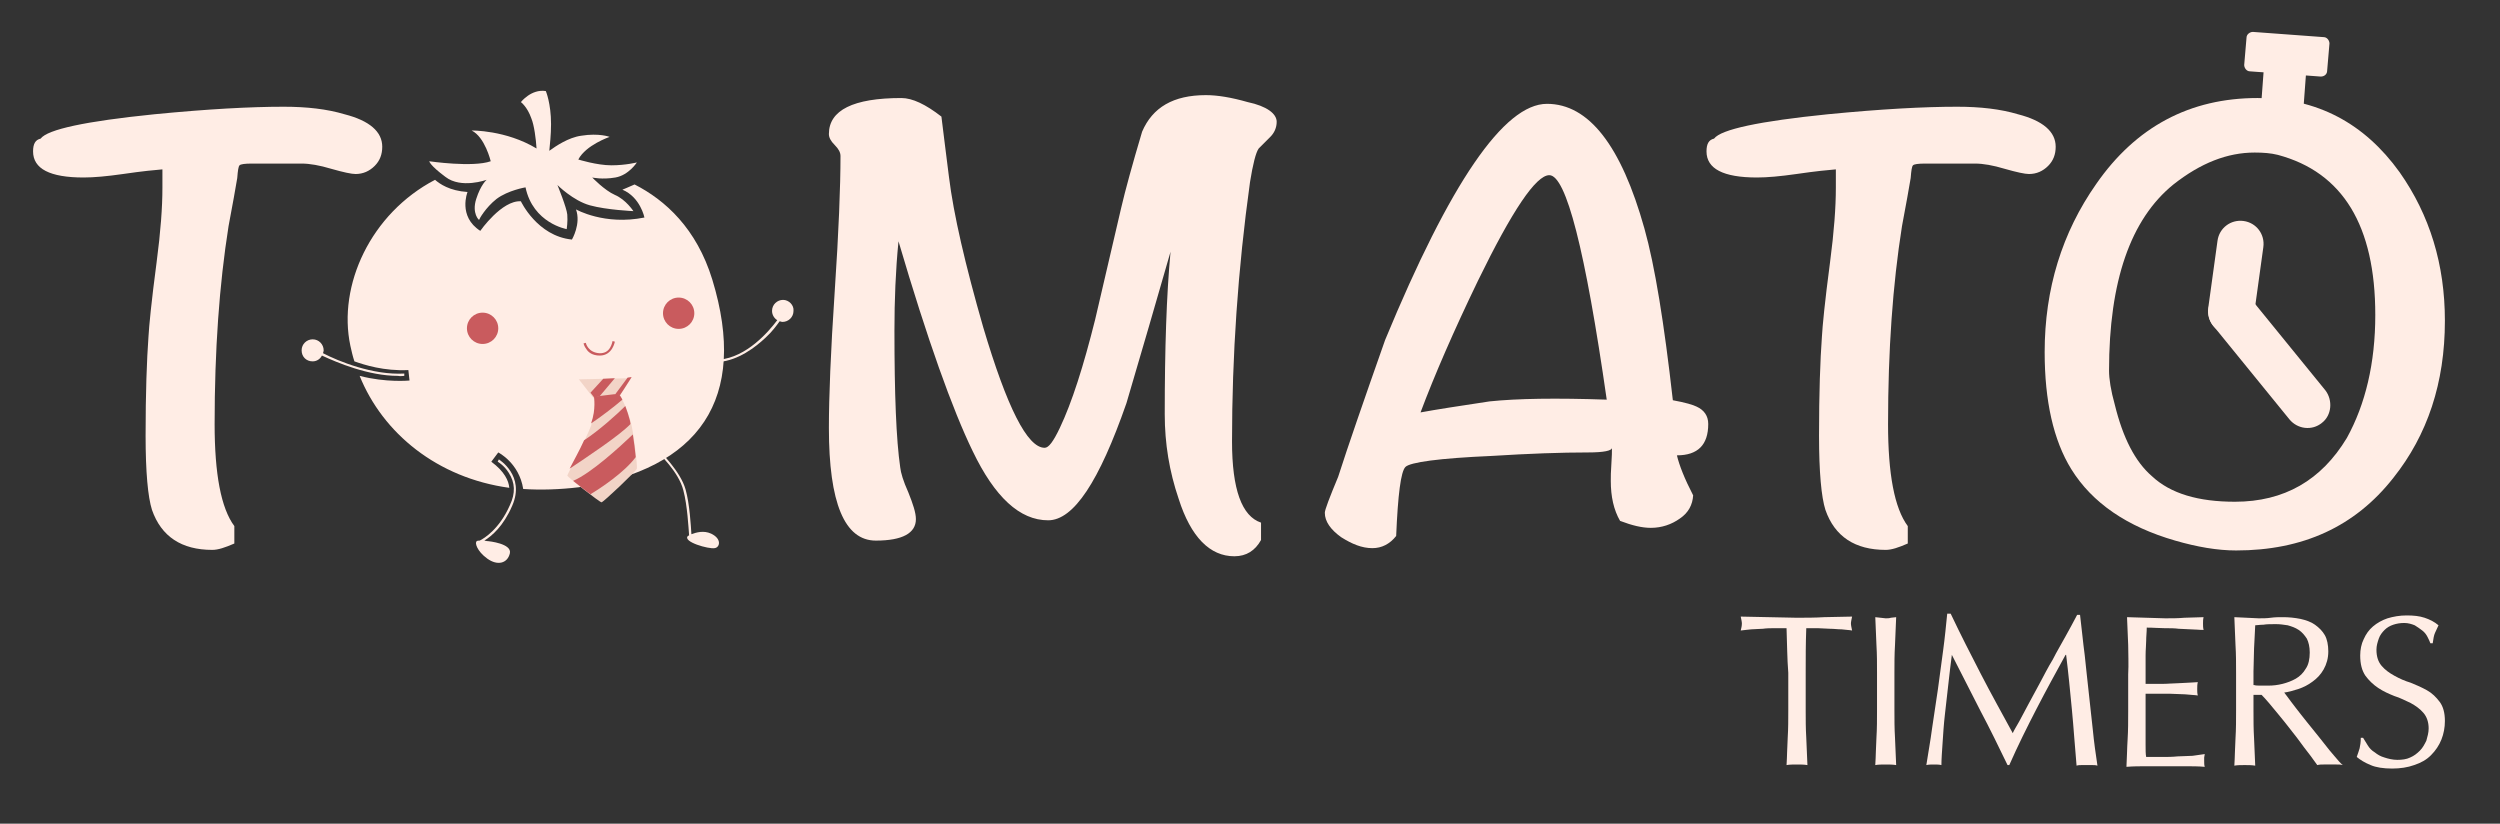 <?xml version="1.0" encoding="utf-8"?>
<!-- Generator: Adobe Illustrator 18.0.0, SVG Export Plug-In . SVG Version: 6.00 Build 0)  -->
<!DOCTYPE svg PUBLIC "-//W3C//DTD SVG 1.1//EN" "http://www.w3.org/Graphics/SVG/1.1/DTD/svg11.dtd">
<svg version="1.1" id="Layer_1" xmlns="http://www.w3.org/2000/svg" xmlns:xlink="http://www.w3.org/1999/xlink" x="0px" y="0px"
	 viewBox="129.5 585.9 431 142" enable-background="new 129.5 585.9 431 142" xml:space="preserve">
<rect x="129.5" y="585.9" width="431" height="142" fill="#333333" stroke="none"/>
<g>
	<g>
		<g>
			<g>
				<path fill="#FFEDE5" d="M195.4,611.2c0,1.3-0.4,2.4-1.3,3.3c-0.9,0.9-2,1.4-3.3,1.4c-0.7,0-2.1-0.3-4.2-0.9
					c-2-0.6-3.7-0.9-5.1-0.9c-3.6,0-6.5,0-8.6,0c-1.2,0-1.9,0.1-2.1,0.3s-0.3,0.9-0.4,2.2c-0.3,1.8-0.8,4.6-1.5,8.3
					c-1.6,10.1-2.4,21.4-2.4,34.1c0,8.6,1.1,14.5,3.4,17.6v3c-1.6,0.7-2.8,1.1-3.8,1.1c-5.3,0-8.8-2.3-10.4-6.9
					c-0.7-2.2-1.1-6.5-1.1-12.8c0-7.3,0.2-13,0.5-17.1c0.1-1.8,0.5-6,1.4-12.8c0.7-5.3,1-9.5,1-12.8v-3.2c-1.2,0.1-3.4,0.3-6.8,0.8
					c-2.8,0.4-5,0.6-6.8,0.6c-5.8,0-8.7-1.5-8.7-4.5c0-1.3,0.4-2,1.3-2.2c1.2-1.6,7.8-3,19.6-4.2c9.2-0.9,16.6-1.3,22.3-1.3
					c4,0,7.5,0.4,10.5,1.3C193.2,606.7,195.4,608.6,195.4,611.2z"/>
				<path fill="#FFEDE5" d="M349.6,606.9c0,1-0.4,1.9-1.1,2.6c-1.3,1.3-1.9,1.9-2,2c-0.5,0.7-1,2.7-1.5,5.8
					c-2.1,15.1-3.1,30-3.1,44.7c0,8.3,1.7,12.9,5,14v3c-1,1.8-2.5,2.8-4.6,2.8c-4.2,0-7.5-3.3-9.6-9.9c-1.6-4.7-2.4-9.5-2.4-14.6
					c0-11.2,0.3-20.5,1-28c-2.5,8.7-5,17.3-7.6,26.1c-4.7,13.5-9.1,20.2-13.5,20.2c-4.9,0-9.2-4-13-11.9
					c-3.5-7.2-7.8-19.2-12.8-36.2c-0.5,5-0.7,10.2-0.7,15.4c0,10.9,0.3,18.8,1,23.6c0.1,0.9,0.5,2.3,1.4,4.3c0.8,2,1.3,3.5,1.3,4.6
					c0,2.4-2.3,3.7-6.9,3.7c-5.4,0-8.1-6.5-8.1-19.4c0-5.3,0.3-13.1,1-23.5c0.7-10.4,1-18.2,1-23.4c0-0.6-0.3-1.2-1-1.9
					c-0.7-0.7-1-1.3-1-1.9c0-4.1,4.2-6.2,12.5-6.2c1.9,0,4.2,1.1,6.9,3.2c0.3,2.3,0.7,5.8,1.3,10.4c0.8,6.5,2.8,15.1,5.9,25.9
					c4.1,13.8,7.6,20.8,10.6,20.8c0.7,0,1.5-1.1,2.6-3.4c2.1-4.4,4.1-10.7,6.1-18.7c1.5-6.4,3-12.9,4.5-19.3c0.7-3,1.9-7.4,3.6-13.1
					c1.8-4.2,5.4-6.3,11-6.3c2,0,4.4,0.4,7.2,1.2C347.9,604.2,349.6,605.5,349.6,606.9z"/>
				<path fill="#FFEDE5" d="M424,659c0,3.6-1.8,5.4-5.4,5.4c0.4,1.7,1.3,4,2.8,6.9c-0.1,1.6-0.8,3-2.3,4c-1.4,1-3.1,1.6-5,1.6
					c-1.5,0-3.2-0.4-5.3-1.2c-1.1-1.9-1.6-4.2-1.6-6.9c0-0.7,0-1.6,0.1-2.9c0.1-1.3,0.1-2.2,0.1-2.8c0,0.5-1.4,0.8-4.1,0.8
					c-4.7,0-10.2,0.2-16.6,0.6c-9.2,0.4-14.1,1.1-14.9,1.9c-0.8,0.8-1.3,4.8-1.6,11.9c-1.1,1.4-2.5,2.1-4.1,2.1
					c-1.8,0-3.5-0.7-5.4-1.9c-1.8-1.3-2.8-2.7-2.8-4.2c0-0.5,0.8-2.6,2.3-6.2c1.7-5.3,4.4-13.1,8.1-23.6
					c11.2-27.1,20.5-40.7,27.9-40.7c7.2,0,12.8,7.2,16.8,21.5c1.8,6.4,3.4,16.3,4.9,29.6c2.2,0.4,3.5,0.8,4.1,1.1
					C423.3,656.6,424,657.6,424,659z M406.5,654.8c-3.7-25.8-7-38.7-9.9-38.7c-2.3,0-6.4,6.1-12.3,18.2c-4.2,8.7-7.5,16.3-9.9,22.7
					c2.7-0.5,6.6-1.1,11.9-1.9C391.1,654.6,397.8,654.5,406.5,654.8z"/>
				<path fill="#FFEDE5" d="M483.9,611.2c0,1.3-0.4,2.4-1.3,3.3c-0.9,0.9-2,1.4-3.3,1.4c-0.7,0-2.1-0.3-4.2-0.9
					c-2-0.6-3.7-0.9-5.1-0.9c-3.6,0-6.5,0-8.6,0c-1.2,0-1.9,0.1-2.1,0.3s-0.3,0.9-0.4,2.2c-0.3,1.8-0.8,4.6-1.5,8.3
					c-1.6,10.1-2.4,21.4-2.4,34.1c0,8.6,1.1,14.5,3.4,17.6v3c-1.6,0.7-2.8,1.1-3.8,1.1c-5.3,0-8.8-2.3-10.4-6.9
					c-0.7-2.2-1.1-6.5-1.1-12.8c0-7.3,0.2-13,0.5-17.1c0.1-1.8,0.5-6,1.4-12.8c0.7-5.3,1-9.5,1-12.8v-3.2c-1.2,0.1-3.4,0.3-6.8,0.8
					c-2.8,0.4-5,0.6-6.8,0.6c-5.8,0-8.7-1.5-8.7-4.5c0-1.3,0.4-2,1.3-2.2c1.2-1.6,7.8-3,19.6-4.2c9.2-0.9,16.6-1.3,22.3-1.3
					c4,0,7.5,0.4,10.5,1.3C481.7,606.7,483.9,608.6,483.9,611.2z"/>
				<path fill="#FFEDE5" d="M551,641.2c0,10.7-3,19.7-8.9,27.1c-6.6,8.4-15.6,12.5-27.1,12.5c-3.2,0-6.7-0.6-10.5-1.7
					c-8.3-2.4-14.3-6.5-17.9-12.3c-3.1-5-4.6-11.8-4.6-20.2c0-10.9,3-20.6,8.9-29c6.8-9.8,16.1-14.8,27.8-14.8
					c10.2,0,18.4,4.3,24.5,12.8C548.4,623,551,631.5,551,641.2z M539,640.2c0-15.4-5.6-24.6-16.8-27.6c-1.2-0.3-2.5-0.4-4-0.4
					c-4.7,0-9.3,1.8-14,5.5c-7.4,6-11.1,16.7-11.1,32.1c0,1.4,0.3,3.4,1,5.9c1.4,5.7,3.5,9.8,6.4,12.3c3.2,3,8,4.4,14.3,4.4
					c8.5,0,14.9-3.7,19.3-11C537.3,655.6,539,648.5,539,640.2z"/>
			</g>
			<path fill="#FFEDE5" d="M513.6,643.5L513.6,643.5c-2.2-0.3-3.7-2.3-3.4-4.5l1.6-11.6c0.3-2.2,2.3-3.7,4.5-3.4l0,0
				c2.2,0.3,3.7,2.3,3.4,4.5l-1.6,11.6C517.8,642.2,515.8,643.8,513.6,643.5z"/>
			<path fill="#FFEDE5" d="M529.8,658.8L529.8,658.8c-1.7,1.4-4.2,1.1-5.6-0.6l-13.1-16.1c-1.4-1.7-1.1-4.2,0.6-5.6h0
				c1.7-1.4,4.2-1.1,5.6,0.6l13.1,16.1C531.7,654.9,531.5,657.5,529.8,658.8z"/>
			<g>
				<path fill="#FFEDE5" d="M437.5,694.2c-0.6,0-1.3,0-2,0c-0.7,0-1.4,0-2.1,0.1c-0.7,0-1.4,0.1-2,0.1c-0.7,0.1-1.2,0.1-1.8,0.2
					c0.1-0.4,0.2-0.8,0.2-1.2c0-0.3-0.1-0.7-0.2-1.2c1.6,0,3.2,0.1,4.8,0.1c1.6,0,3.2,0.1,4.8,0.1c1.6,0,3.2,0,4.8-0.1
					c1.6,0,3.2-0.1,4.8-0.1c-0.1,0.5-0.2,0.9-0.2,1.2c0,0.3,0.1,0.7,0.2,1.2c-0.5-0.1-1.1-0.1-1.8-0.2c-0.7,0-1.3-0.1-2-0.1
					c-0.7,0-1.4-0.1-2.1-0.1c-0.7,0-1.4,0-2,0c-0.1,2.6-0.1,5.1-0.1,7.7v6.4c0,1.6,0,3.2,0.1,4.8c0.1,1.6,0.1,3.1,0.2,4.7
					c-0.6-0.1-1.2-0.1-1.8-0.1c-0.6,0-1.3,0-1.8,0.1c0.1-1.5,0.1-3.1,0.2-4.7c0.1-1.6,0.1-3.2,0.1-4.8v-6.4
					C437.6,699.4,437.6,696.8,437.5,694.2z"/>
				<path fill="#FFEDE5" d="M453,697.1c-0.1-1.6-0.1-3.2-0.2-4.8c0.3,0,0.6,0.1,0.9,0.1c0.3,0,0.6,0.1,0.9,0.1s0.6,0,0.9-0.1
					c0.3,0,0.6-0.1,0.9-0.1c-0.1,1.6-0.1,3.2-0.2,4.8c-0.1,1.6-0.1,3.2-0.1,4.8v6.4c0,1.6,0,3.2,0.1,4.8c0.1,1.6,0.1,3.1,0.2,4.7
					c-0.6-0.1-1.2-0.1-1.8-0.1c-0.6,0-1.3,0-1.8,0.1c0.1-1.5,0.1-3.1,0.2-4.7c0.1-1.6,0.1-3.2,0.1-4.8v-6.4
					C453.1,700.3,453.1,698.7,453,697.1z"/>
				<path fill="#FFEDE5" d="M471,702.1c1.7,3.3,3.6,6.7,5.5,10.2c0.2-0.5,0.6-1.1,1.1-2c0.5-0.9,1-1.9,1.6-3c0.6-1.1,1.3-2.4,2-3.7
					c0.7-1.3,1.4-2.7,2.2-4c0.7-1.4,1.5-2.7,2.2-4c0.7-1.3,1.4-2.5,2-3.7h0.5c0.3,2.4,0.5,4.7,0.8,6.9c0.2,2.2,0.5,4.4,0.7,6.5
					c0.2,2.1,0.5,4.3,0.7,6.4c0.2,2.1,0.5,4.2,0.8,6.2c-0.3-0.1-0.6-0.1-0.9-0.1c-0.3,0-0.6,0-0.9,0c-0.3,0-0.6,0-0.9,0
					s-0.6,0-0.9,0.1c-0.3-3.3-0.5-6.5-0.8-9.6c-0.3-3.1-0.6-6.3-1-9.5h-0.1c-1.7,3.1-3.4,6.2-5,9.3c-1.6,3.1-3.2,6.3-4.7,9.7h-0.3
					c-1.5-3.1-3-6.2-4.7-9.4c-1.6-3.1-3.2-6.3-4.9-9.6H466c-0.2,1.5-0.4,3.2-0.6,5c-0.2,1.8-0.4,3.6-0.6,5.3
					c-0.2,1.7-0.3,3.4-0.4,4.9c-0.1,1.5-0.2,2.8-0.2,3.8c-0.4-0.1-0.8-0.1-1.3-0.1c-0.5,0-0.9,0-1.3,0.1c0.3-2,0.7-4.1,1-6.4
					c0.3-2.2,0.7-4.5,1-6.7c0.3-2.3,0.6-4.5,0.9-6.7c0.3-2.2,0.5-4.3,0.7-6.3h0.6C467.5,695.3,469.3,698.8,471,702.1z"/>
				<path fill="#FFEDE5" d="M496.4,697.1c-0.1-1.6-0.1-3.2-0.2-4.8c1.1,0,2.2,0.1,3.3,0.1c1.1,0,2.2,0.1,3.3,0.1
					c1.1,0,2.2,0,3.3-0.1c1.1,0,2.2-0.1,3.3-0.1c-0.1,0.4-0.1,0.7-0.1,1.1s0,0.7,0.1,1.1c-0.8,0-1.5-0.1-2.2-0.1
					c-0.7,0-1.4-0.1-2.1-0.1c-0.7-0.1-1.5-0.1-2.4-0.1c-0.9,0-1.9-0.1-3.1-0.1c0,0.8-0.1,1.5-0.1,2.3c0,0.7-0.1,1.5-0.1,2.5
					c0,1,0,1.9,0,2.8c0,0.9,0,1.6,0,2.1c1.1,0,2.1,0,2.9,0c0.9,0,1.7-0.1,2.4-0.1c0.7,0,1.4-0.1,2-0.1c0.6,0,1.2-0.1,1.7-0.1
					c-0.1,0.4-0.1,0.8-0.1,1.2c0,0.4,0,0.7,0.1,1.1c-0.6-0.1-1.4-0.1-2.2-0.2c-0.9,0-1.7-0.1-2.6-0.1c-0.9,0-1.7,0-2.4,0
					s-1.4,0-1.8,0c0,0.2,0,0.5,0,0.7c0,0.3,0,0.6,0,1v1.4v2.2c0,1.4,0,2.6,0,3.5c0,0.9,0,1.6,0.1,2.1c0.8,0,1.7,0,2.6,0
					c0.9,0,1.9,0,2.8-0.1c0.9,0,1.8-0.1,2.6-0.1c0.8-0.1,1.5-0.2,2.1-0.3c0,0.2-0.1,0.4-0.1,0.6c0,0.2,0,0.4,0,0.6
					c0,0.4,0,0.7,0.1,1c-1.1-0.1-2.2-0.1-3.3-0.1c-1.1,0-2.2,0-3.4,0s-2.3,0-3.4,0c-1.1,0-2.2,0-3.4,0.1c0.1-1.6,0.1-3.2,0.2-4.7
					c0.1-1.6,0.1-3.2,0.1-4.8v-6.4C496.5,700.3,496.4,698.6,496.4,697.1z"/>
				<path fill="#FFEDE5" d="M515,701.9c0-1.6,0-3.2-0.1-4.8c-0.1-1.6-0.1-3.2-0.2-4.8c0.7,0,1.4,0.1,2.1,0.1c0.7,0,1.4,0.1,2.1,0.1
					c0.7,0,1.4,0,2.1-0.1c0.7-0.1,1.4-0.1,2.1-0.1c1,0,2,0.1,3,0.3c0.9,0.2,1.8,0.5,2.5,1c0.7,0.5,1.3,1.1,1.7,1.8
					c0.4,0.7,0.6,1.7,0.6,2.8c0,1.2-0.3,2.2-0.8,3.1c-0.5,0.9-1.2,1.6-1.9,2.1c-0.8,0.6-1.6,1-2.5,1.3c-0.9,0.3-1.7,0.5-2.4,0.6
					c0.3,0.4,0.7,0.9,1.2,1.6c0.5,0.7,1.1,1.4,1.7,2.2c0.6,0.8,1.3,1.6,2,2.5c0.7,0.9,1.4,1.7,2,2.5c0.6,0.8,1.2,1.5,1.8,2.2
					c0.6,0.7,1,1.2,1.4,1.5c-0.4-0.1-0.7-0.1-1.1-0.1c-0.4,0-0.7,0-1.1,0c-0.3,0-0.7,0-1.1,0c-0.4,0-0.7,0-1.1,0.1
					c-0.4-0.5-0.9-1.3-1.7-2.3s-1.6-2.2-2.5-3.3c-0.9-1.2-1.9-2.4-2.8-3.5c-1-1.2-1.8-2.2-2.6-3h-1.4v2.7c0,1.6,0,3.2,0.1,4.8
					c0.1,1.6,0.1,3.1,0.2,4.7c-0.6-0.1-1.2-0.1-1.8-0.1c-0.6,0-1.3,0-1.8,0.1c0.1-1.5,0.1-3.1,0.2-4.7c0.1-1.6,0.1-3.2,0.1-4.8
					V701.9z M518.1,704c0.3,0.1,0.7,0.1,1.1,0.1c0.4,0,0.9,0,1.4,0c0.8,0,1.6-0.1,2.4-0.3c0.8-0.2,1.6-0.5,2.3-0.9
					c0.7-0.4,1.3-1,1.7-1.7c0.5-0.7,0.7-1.7,0.7-2.8c0-1-0.2-1.8-0.5-2.4c-0.4-0.6-0.8-1.1-1.4-1.5c-0.6-0.4-1.2-0.6-1.9-0.8
					c-0.7-0.1-1.3-0.2-2-0.2c-0.9,0-1.6,0-2.2,0.1c-0.6,0-1.1,0.1-1.4,0.1c-0.1,1.4-0.1,2.7-0.2,4c0,1.3-0.1,2.7-0.1,4V704z"/>
				<path fill="#FFEDE5" d="M537.7,714.4c0.3,0.5,0.7,0.9,1.2,1.2c0.5,0.4,1,0.7,1.7,0.9c0.6,0.2,1.4,0.4,2.2,0.4
					c0.8,0,1.6-0.1,2.2-0.4c0.7-0.3,1.2-0.7,1.7-1.2c0.5-0.5,0.8-1.1,1.1-1.7c0.2-0.7,0.4-1.4,0.4-2.1c0-1.1-0.3-2-0.9-2.7
					c-0.6-0.7-1.3-1.2-2.2-1.7c-0.9-0.4-1.8-0.9-2.8-1.2c-1-0.4-1.9-0.8-2.8-1.4c-0.9-0.6-1.6-1.3-2.2-2.1c-0.6-0.9-0.9-2-0.9-3.5
					c0-1,0.2-2,0.6-2.8c0.4-0.9,0.9-1.6,1.6-2.2c0.7-0.6,1.6-1.1,2.5-1.4c1-0.3,2.1-0.5,3.3-0.5c1.2,0,2.2,0.1,3.1,0.4
					c0.9,0.3,1.7,0.7,2.4,1.3c-0.2,0.4-0.4,0.9-0.6,1.3s-0.3,1.1-0.4,1.8h-0.4c-0.1-0.3-0.3-0.7-0.5-1.1c-0.2-0.4-0.5-0.8-0.9-1.1
					c-0.4-0.3-0.8-0.6-1.3-0.9c-0.5-0.2-1.1-0.4-1.8-0.4c-0.7,0-1.3,0.1-1.9,0.3c-0.6,0.2-1.1,0.5-1.5,0.9c-0.4,0.4-0.8,0.9-1,1.5
					c-0.2,0.6-0.4,1.2-0.4,1.9c0,1.2,0.3,2.1,0.9,2.8c0.6,0.7,1.3,1.2,2.2,1.7c0.9,0.5,1.8,0.9,2.8,1.2c1,0.4,1.9,0.8,2.8,1.3
					c0.9,0.5,1.6,1.2,2.2,2c0.6,0.8,0.9,1.9,0.9,3.3c0,1.1-0.2,2.2-0.6,3.2c-0.4,1-1,1.9-1.8,2.7c-0.8,0.8-1.7,1.3-2.9,1.7
					c-1.1,0.4-2.4,0.6-3.8,0.6c-1.5,0-2.8-0.2-3.7-0.6c-1-0.4-1.8-0.9-2.4-1.4c0.2-0.6,0.4-1.1,0.5-1.5c0.1-0.5,0.2-1,0.2-1.8h0.4
					C537.1,713.4,537.4,713.9,537.7,714.4z"/>
			</g>
			<g>
				<path fill="#FFEDE5" d="M252.3,634.1c-2.7-8.8-8.1-13.7-13.4-16.4c-1.1,0.5-2.1,0.9-2.1,0.9c3.1,1.3,3.8,4.8,3.8,4.8
					c-6.9,1.4-11.8-1.4-11.8-1.4c0.9,2.5-0.7,5.2-0.7,5.2c-6-0.6-8.8-6.6-8.8-6.6c-3.3-0.2-7,5.1-7,5.1c-3.9-2.5-2.2-6.7-2.2-6.7
					c-3.1-0.2-4.8-1.4-5.6-2.1c-11.1,5.8-16.8,18.2-14.6,28.6c0.2,0.9,0.4,1.8,0.7,2.7c1.7,0.6,5.1,1.7,9.3,1.5l0.2,1.8
					c0,0-4,0.4-8.6-0.8c4,9.9,13.4,17.6,25.8,19.3c-0.1-1.2-0.8-2.8-3.1-4.5l1.2-1.6c0,0,3.6,1.8,4.3,6.3c3,0.2,6.3,0.1,9.6-0.3
					C250,666.8,258.6,654.7,252.3,634.1z"/>
				<circle fill="#C95B5E" cx="246.5" cy="639.9" r="2.7"/>
				<circle fill="#C95B5E" cx="212.7" cy="642.5" r="2.7"/>
				<path fill="#FFEDE5" d="M235.5,619.5c-1.8-0.8-3.9-3-3.9-3s1.7,0.4,4,0c2.3-0.4,3.7-2.6,3.7-2.6s-1.9,0.5-4.4,0.5s-5.7-1-5.7-1
					c1.3-2.5,5.4-3.9,5.4-3.9s-1.8-0.7-4.9-0.2c-2.2,0.3-4.4,1.8-5.5,2.6c0.1-1.1,0.3-2.7,0.3-4.6c0-3.6-0.9-5.7-0.9-5.7
					c-2.5-0.4-4.3,1.9-4.3,1.9s1.1,0.8,1.8,2.8c0.5,1.2,0.8,3.6,0.9,5.2c-5.3-3.2-11.2-3.1-11.2-3.1c2.3,1.1,3.3,5.3,3.3,5.3
					c-3.1,1.1-10.6,0-10.6,0s0.1,0.7,2.8,2.7c2.7,2.1,7.1,0.5,7.1,0.5s-1,0.8-1.8,3.3c-0.8,2.5,0.5,3.7,0.5,3.6c0-0.1,1.1-2.1,3-3.6
					c2-1.5,5-2,5-2c1.3,6.2,7.1,7.2,7.1,7.2s0.2-1.3,0.1-2.5c-0.1-1.2-1.7-5.1-1.7-5.1s2.7,2.7,5.6,3.5c2.9,0.8,7.5,1,7.5,1
					S237.4,620.3,235.5,619.5z"/>
				<path fill="#FFEDE5" d="M199.2,650.7l0-0.4c-5.4,0.3-11.3-2.1-14-3.5c0-0.2,0.1-0.3,0.1-0.5c0-1-0.8-1.9-1.9-1.9
					c-1,0-1.9,0.8-1.9,1.9s0.8,1.9,1.9,1.9c0.7,0,1.3-0.4,1.6-1c2.6,1.2,8,3.5,13.1,3.5C198.6,650.8,198.9,650.7,199.2,650.7z"/>
				<path fill="#FFEDE5" d="M217.8,673.1c2.3-5.2-2.3-8-2.3-8l-0.2,0.4c0,0,1.1,0.6,1.9,1.9c1.1,1.7,1.2,3.5,0.2,5.6
					c-1.8,4.1-4.4,5.7-5.2,6.1c-0.2,0-0.4,0-0.5,0.1c-0.4,0.2,0,1.7,1.8,3c1.8,1.3,3.5,0.8,3.9-0.9s-3.7-2.1-3.7-2.1s-0.3,0-0.7-0.1
					C214.3,678.3,216.3,676.6,217.8,673.1z"/>
				<path fill="#FFEDE5" d="M252.1,677.9c-1.3-0.6-2.6-0.2-3.4,0.1c-0.1-1.5-0.3-5.2-1-7.7c-0.9-3.2-4.4-6.5-4.5-6.7l-0.3,0.3
					c0,0,3.6,3.3,4.4,6.5c0.7,2.6,0.9,6.5,1,7.8c-0.2,0.1-0.2,0.1-0.2,0.1c-1,1,3.6,2.3,4.6,2.1C253.6,680.3,254,678.8,252.1,677.9z
					"/>
				<path fill="#FFEDE5" d="M264.5,637.6c-1,0-1.9,0.8-1.9,1.9c0,0.7,0.4,1.3,0.9,1.6c-1.5,2-5.3,6.4-10,6.8l0,0.4
					c3.3-0.3,6.2-2.5,8-4.2c1.1-1,1.9-2.1,2.4-2.8c0.2,0,0.3,0.1,0.5,0.1c1,0,1.9-0.8,1.9-1.9C266.4,638.5,265.5,637.6,264.5,637.6z
					"/>
				<g>
					<path fill="#C95B5E" d="M232.9,647.2C232.8,647.2,232.8,647.2,232.9,647.2c-1.3,0-2-0.6-2.3-1.1c-0.4-0.5-0.5-1-0.5-1l0.4-0.1
						c0,0.1,0.4,1.7,2.4,1.8c0.8,0,1.4-0.3,1.8-1c0.3-0.5,0.4-1.1,0.4-1.1l0.4,0.1C235.5,644.8,235.1,647.2,232.9,647.2z"/>
				</g>
				<path fill="#F2D4C7" d="M229.3,651.3l9-0.2c0,0-2.4,3.8-2.5,3.8c-0.1,0-3.3,0.5-3.3,0.5L229.3,651.3z"/>
				<path fill="#C95B5E" d="M237.7,651l-2.9,3.9c0.6-0.1,1.1-0.2,1.1-0.2c0.1,0,2.5-3.8,2.5-3.8L237.7,651z"/>
				<polygon fill="#C95B5E" points="231.3,653.6 232.3,654.9 235.5,651.1 233.5,651.2 				"/>
				<path fill="#F2D4C7" d="M231.9,654.4c0,0,3.8-0.6,4.2-0.5c0.4,0,1.5,2.5,2.1,4.6c0.6,2.1,1.2,7.8,1.1,8.2
					c-0.1,0.4-5.8,5.8-6.1,5.8c-0.3,0-5.9-4.4-5.9-4.6s3.1-6,4.1-8.6C232.3,656.6,231.9,654.4,231.9,654.4z"/>
				<path fill="#C95B5E" d="M236.8,654.8c-0.3-0.6-0.6-1-0.7-1c-0.4,0-4.2,0.5-4.2,0.5s0.4,2.1-0.5,4.6
					C232.9,657.9,235.3,656.1,236.8,654.8z"/>
				<path fill="#C95B5E" d="M230.2,661.8c-0.8,1.8-1.9,3.7-2.5,4.9c2.7-1.8,8.6-5.7,10.5-7.7c0-0.2-0.1-0.4-0.1-0.6
					c-0.2-0.8-0.5-1.7-0.8-2.5C235.9,657.3,232.8,660.1,230.2,661.8z"/>
				<path fill="#C95B5E" d="M231.3,671.1c1.7-1,5.9-3.8,7.8-6.4c-0.1-1.2-0.3-2.6-0.5-3.9c-2.2,2.1-7.2,6.7-10.3,8
					C229.2,669.5,230.3,670.4,231.3,671.1z"/>
			</g>
		</g>
	</g>
	<path fill="#FFEDE5" d="M529.6,599.1l-12.2-0.9c-0.6,0-1-0.6-1-1.1l0.4-4.7c0-0.6,0.6-1,1.1-1l12.2,0.9c0.6,0,1,0.6,1,1.1l-0.4,4.7
		C530.7,598.7,530.2,599.1,529.6,599.1z"/>
	<path fill="#FFEDE5" d="M525.6,606.9l-5.6-0.4c-0.5,0-0.8-0.4-0.8-0.9l0.7-9.4c0-0.5,0.4-0.8,0.9-0.8l5.6,0.4
		c0.5,0,0.8,0.4,0.8,0.9l-0.7,9.4C526.5,606.5,526.1,606.9,525.6,606.9z"/>
</g>
</svg>
